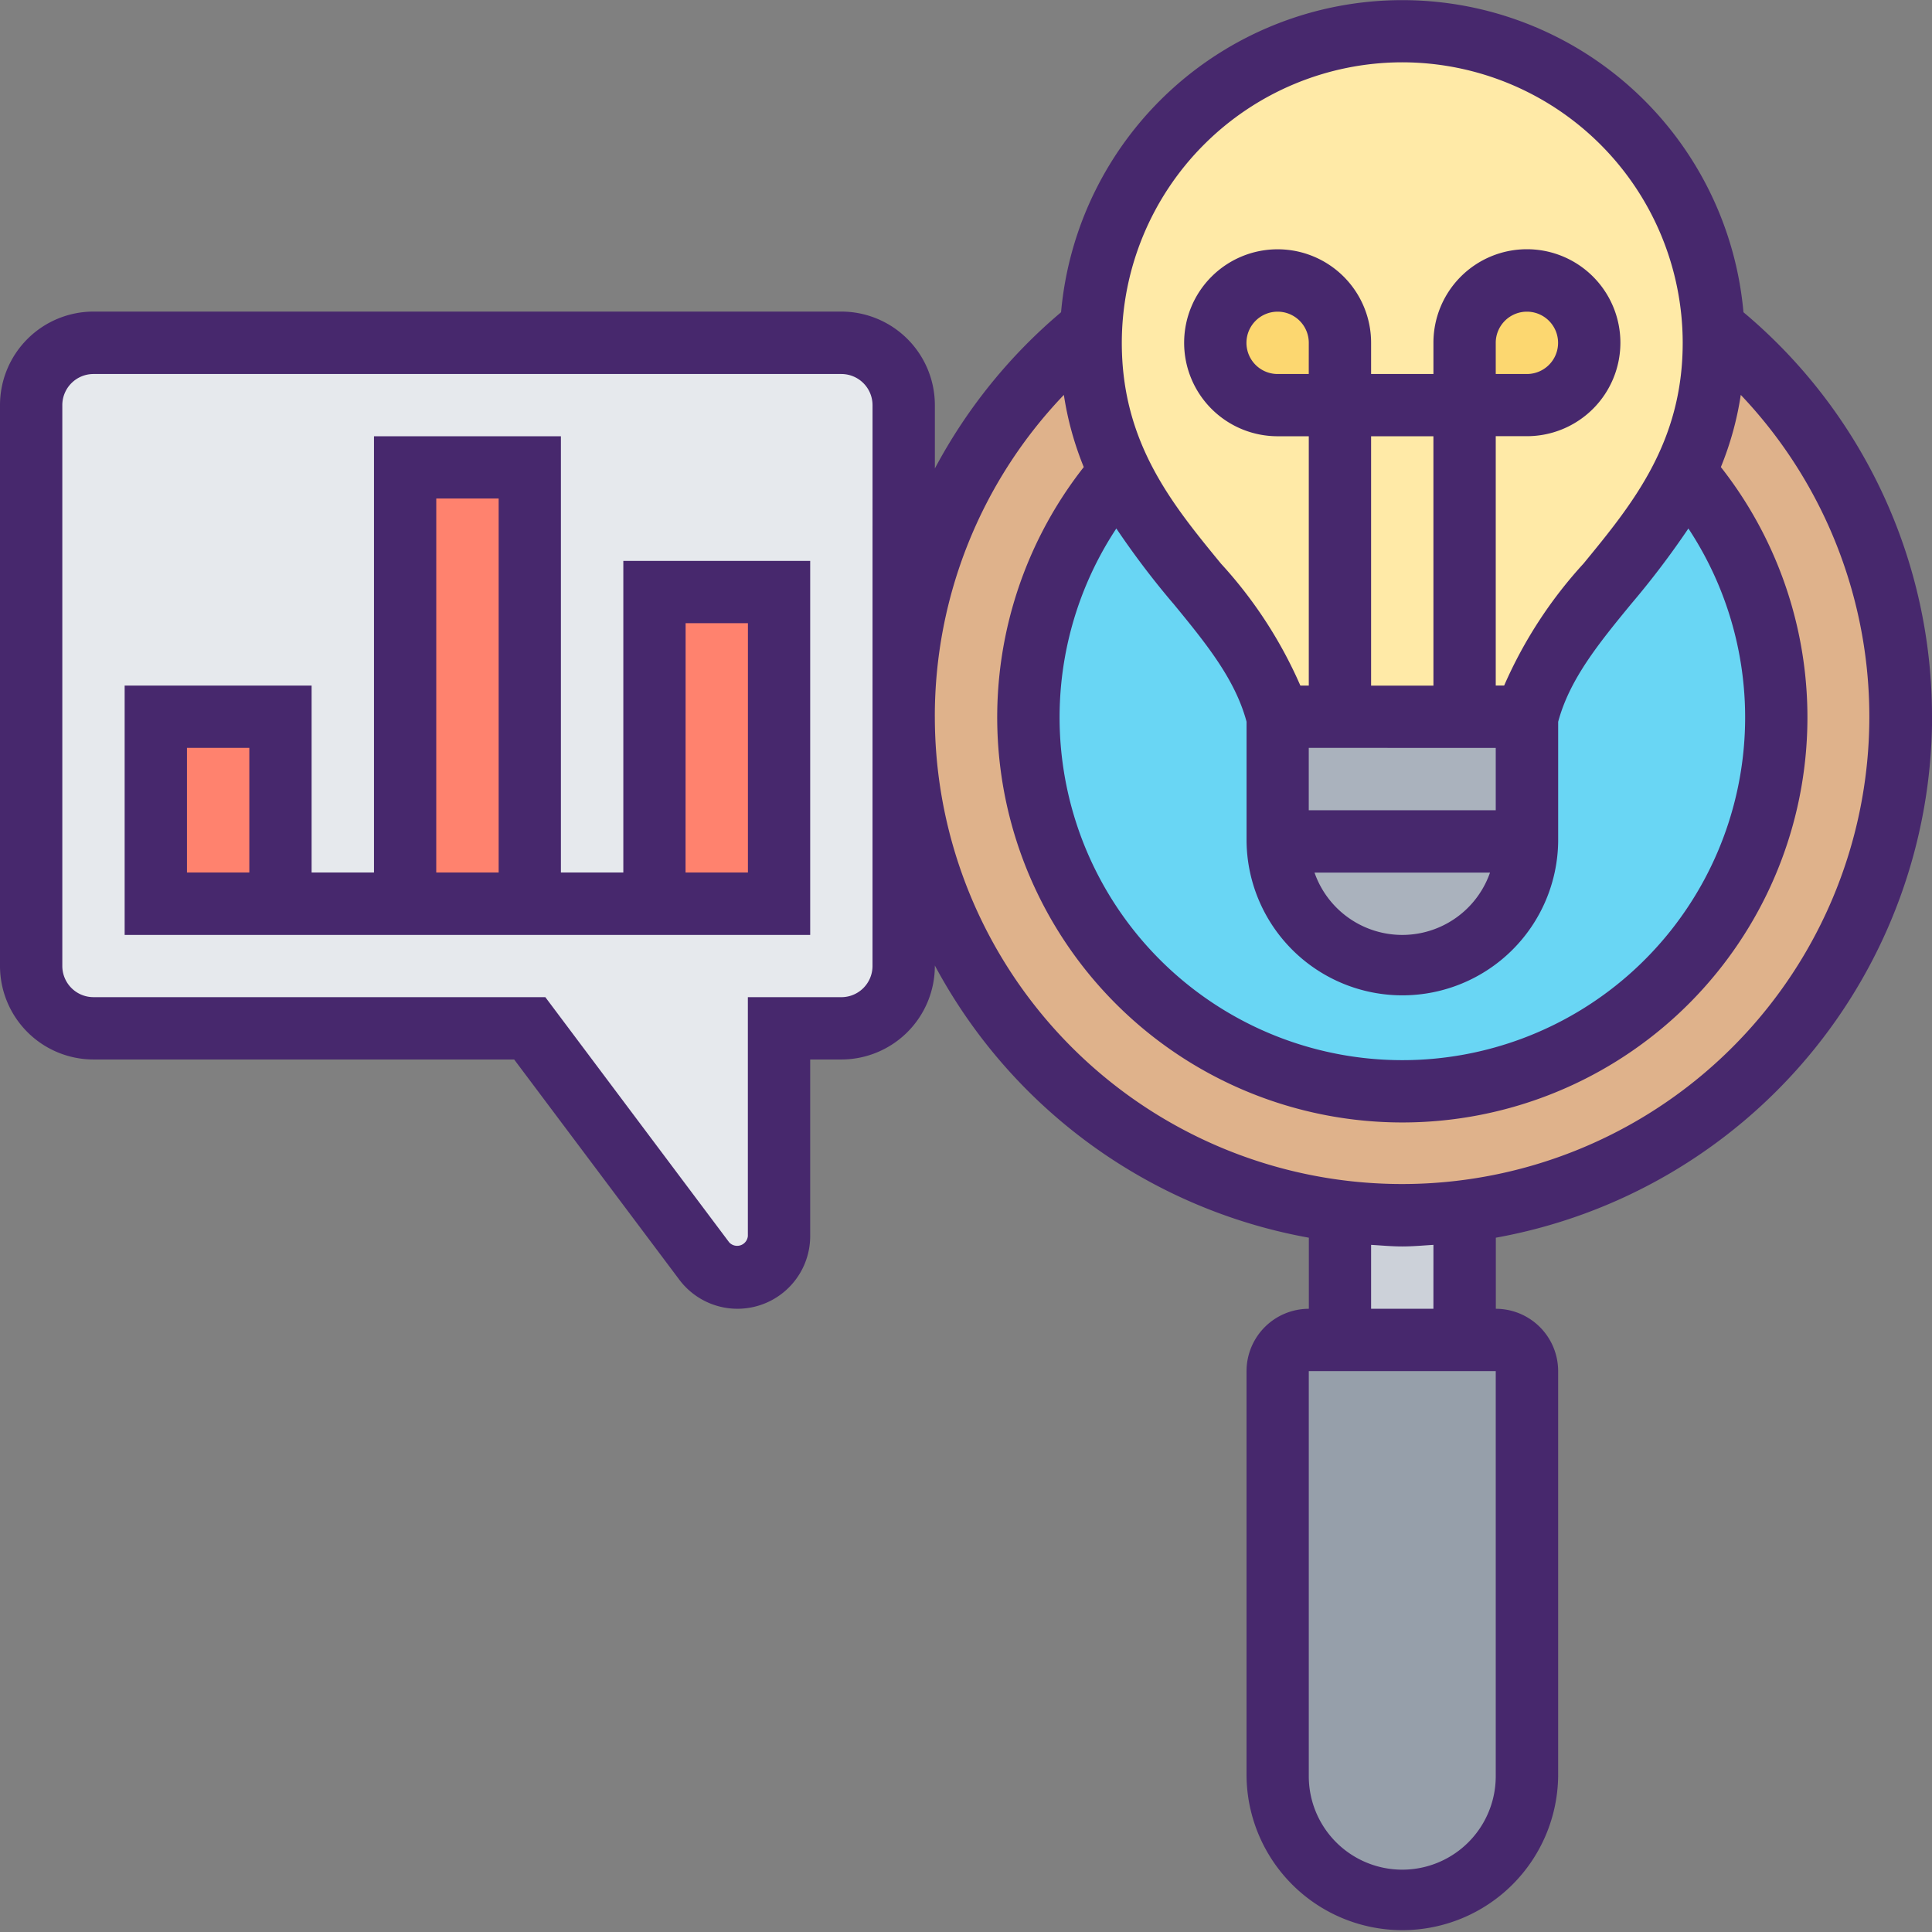 <svg xmlns="http://www.w3.org/2000/svg" width="88.333" height="88.333" viewBox="0 0 88.333 88.333">
  <rect x="0" y="0" width="88.333" height="88.333" fill="#808080" stroke="none"/>
  <g id="investigacion_1_" data-name="investigacion (1)" transform="translate(-1 -1)">
    <g id="Grupo_62905" data-name="Grupo 62905" transform="translate(2.425 2.425)">
      <g id="Grupo_62892" data-name="Grupo 62892" transform="translate(0 14.247)">
        <path id="Trazado_111164" data-name="Trazado 111164" d="M41.892,29.1v11.4a2.858,2.858,0,0,1-2.849,2.849H36.193v9.5A1.9,1.9,0,0,1,34.3,54.742a1.923,1.923,0,0,1-1.524-.755L24.8,43.344H4.849A2.858,2.858,0,0,1,2,40.495V14.849A2.858,2.858,0,0,1,4.849,12H39.043a2.858,2.858,0,0,1,2.849,2.849Z" transform="translate(-2 -12)" fill="#e6e9ed"/>
      </g>
      <g id="Grupo_62893" data-name="Grupo 62893" transform="translate(28.495 25.645)">
        <path id="Trazado_111165" data-name="Trazado 111165" d="M22,20h5.7V34.247H22Z" transform="translate(-22 -20)" fill="#ff826e"/>
      </g>
      <g id="Grupo_62894" data-name="Grupo 62894" transform="translate(17.097 19.946)">
        <path id="Trazado_111166" data-name="Trazado 111166" d="M14,16h5.7V35.946H14Z" transform="translate(-14 -16)" fill="#ff826e"/>
      </g>
      <g id="Grupo_62895" data-name="Grupo 62895" transform="translate(5.699 31.344)">
        <path id="Trazado_111167" data-name="Trazado 111167" d="M6,24h5.7v8.548H6Z" transform="translate(-6 -24)" fill="#ff826e"/>
      </g>
      <g id="Grupo_62896" data-name="Grupo 62896" transform="translate(56.989 59.839)">
        <path id="Trazado_111168" data-name="Trazado 111168" d="M53.4,45.425V63.946a5.7,5.7,0,0,1-11.4,0V45.425A1.429,1.429,0,0,1,43.425,44h8.548A1.429,1.429,0,0,1,53.4,45.425Z" transform="translate(-42 -44)" fill="#969faa"/>
      </g>
      <g id="Grupo_62897" data-name="Grupo 62897" transform="translate(59.839 53.969)">
        <path id="Trazado_111169" data-name="Trazado 111169" d="M49.7,39.88v5.87H44V39.88a23.831,23.831,0,0,0,5.7,0Z" transform="translate(-44 -39.88)" fill="#ccd1d9"/>
      </g>
      <g id="Grupo_62898" data-name="Grupo 62898" transform="translate(40.333 9.015)">
        <circle id="Elipse_4742" data-name="Elipse 4742" cx="22.284" cy="22.284" r="22.284" transform="translate(0 0)" fill="#dfb28b"/>
      </g>
      <g id="Grupo_62899" data-name="Grupo 62899" transform="translate(45.151 13.833)">
        <circle id="Elipse_4743" data-name="Elipse 4743" cx="17.466" cy="17.466" r="17.466" transform="translate(0 0)" fill="#69d6f4"/>
      </g>
      <g id="Grupo_62900" data-name="Grupo 62900" transform="translate(56.989 31.344)">
        <path id="Trazado_111170" data-name="Trazado 111170" d="M53.4,24v5.7H42V24H53.4Z" transform="translate(-42 -24)" fill="#aab2bd"/>
      </g>
      <g id="Grupo_62901" data-name="Grupo 62901" transform="translate(56.989 37.043)">
        <path id="Trazado_111171" data-name="Trazado 111171" d="M42,28H53.4A5.7,5.7,0,1,1,42,28Z" transform="translate(-42 -28)" fill="#aab2bd"/>
      </g>
      <g id="Grupo_62902" data-name="Grupo 62902" transform="translate(48.441 0)">
        <path id="Trazado_111172" data-name="Trazado 111172" d="M64.48,15.535a14.251,14.251,0,0,0-28.466,0c-.014.228-.014.47-.014.712a13.058,13.058,0,0,0,1.339,5.9c2.123,4.417,6.169,7.052,7.209,11.2h11.4c1.04-4.146,5.086-6.782,7.209-11.2a13.058,13.058,0,0,0,1.339-5.9c0-.242,0-.484-.014-.712Z" transform="translate(-36 -2)" fill="#ffeaa7"/>
      </g>
      <g id="Grupo_62903" data-name="Grupo 62903" transform="translate(54.14 11.398)">
        <path id="Trazado_111173" data-name="Trazado 111173" d="M45.7,12.849V15.7H42.849A2.858,2.858,0,0,1,40,12.849a2.849,2.849,0,0,1,5.7,0Z" transform="translate(-40 -10)" fill="#fcd770"/>
      </g>
      <g id="Grupo_62904" data-name="Grupo 62904" transform="translate(65.537 11.398)">
        <path id="Trazado_111174" data-name="Trazado 111174" d="M52.858,10.841A2.849,2.849,0,0,1,50.849,15.7H48V12.849A2.858,2.858,0,0,1,50.849,10,2.786,2.786,0,0,1,52.858,10.841Z" transform="translate(-48 -10)" fill="#fcd770"/>
      </g>
    </g>
    <g id="Grupo_62906" data-name="Grupo 62906" transform="translate(1 1)">
      <path id="Trazado_111175" data-name="Trazado 111175" d="M89.333,33.769a24.1,24.1,0,0,0-8.62-18.493,15.662,15.662,0,0,0-31.2,0,24.211,24.211,0,0,0-5.77,7.144v-2.9a4.279,4.279,0,0,0-4.274-4.274H5.274A4.279,4.279,0,0,0,1,19.521V45.167a4.279,4.279,0,0,0,4.274,4.274H24.508l7.55,10.067a3.325,3.325,0,0,0,5.985-1.993V49.441h1.425a4.279,4.279,0,0,0,4.274-4.274v-.024a24.275,24.275,0,0,0,17.1,12.446v3.25a2.852,2.852,0,0,0-2.849,2.849V82.209a7.124,7.124,0,0,0,14.247,0V63.688a2.852,2.852,0,0,0-2.849-2.849v-3.25a24.243,24.243,0,0,0,19.946-23.82Zm-34.7-5.187c1.527,1.858,2.838,3.473,3.361,5.415v5.471a7.124,7.124,0,0,0,14.247,0V34c.523-1.942,1.834-3.558,3.361-5.415a39.085,39.085,0,0,0,2.593-3.422,15.672,15.672,0,1,1-26.155,0,38.325,38.325,0,0,0,2.593,3.422ZM60.838,18.1H59.414a1.425,1.425,0,1,1,1.425-1.425Zm5.7,14.247H63.688v-11.4h2.849Zm2.849,2.849v2.849H60.838V35.193Zm-.262,5.7a4.249,4.249,0,0,1-8.024,0ZM65.113,3.849A12.837,12.837,0,0,1,77.935,16.672c0,4.575-2.308,7.384-4.539,10.1a20.229,20.229,0,0,0-3.624,5.571h-.385v-11.4h1.425a4.274,4.274,0,1,0-4.274-4.274V18.1H63.688V16.672a4.274,4.274,0,1,0-4.274,4.274h1.425v11.4h-.385a20.175,20.175,0,0,0-3.625-5.571c-2.231-2.717-4.539-5.527-4.539-10.1A12.837,12.837,0,0,1,65.113,3.849ZM69.387,18.1V16.672A1.425,1.425,0,1,1,70.812,18.1ZM40.892,45.167a1.426,1.426,0,0,1-1.425,1.425H35.193V57.515a.493.493,0,0,1-.855.285L25.933,46.591H5.274a1.426,1.426,0,0,1-1.425-1.425V19.521A1.426,1.426,0,0,1,5.274,18.1H39.468a1.426,1.426,0,0,1,1.425,1.425Zm2.849-11.4a21.246,21.246,0,0,1,5.9-14.712,14.427,14.427,0,0,0,.91,3.3,18.522,18.522,0,1,0,29.129,0,14.407,14.407,0,0,0,.91-3.3A21.363,21.363,0,1,1,43.742,33.769ZM69.387,82.209a4.274,4.274,0,0,1-8.548,0V63.688h8.548ZM66.537,60.838H63.688V57.916c.474.028.943.073,1.425.073s.95-.044,1.425-.073Z" transform="translate(-1 -1)" fill="#47286d"/>
      <path id="Trazado_111176" data-name="Trazado 111176" d="M27.8,34.946H24.946V15H16.4V34.946H13.548V26.4H5V37.8H36.344V20.7H27.8Zm-17.1,0H7.849v-5.7H10.7Zm8.548-17.1H22.1v17.1H19.247Zm11.4,5.7h2.849v11.4H30.645Z" transform="translate(0.699 4.946)" fill="#47286d"/>
    </g>
  </g>
</svg>
